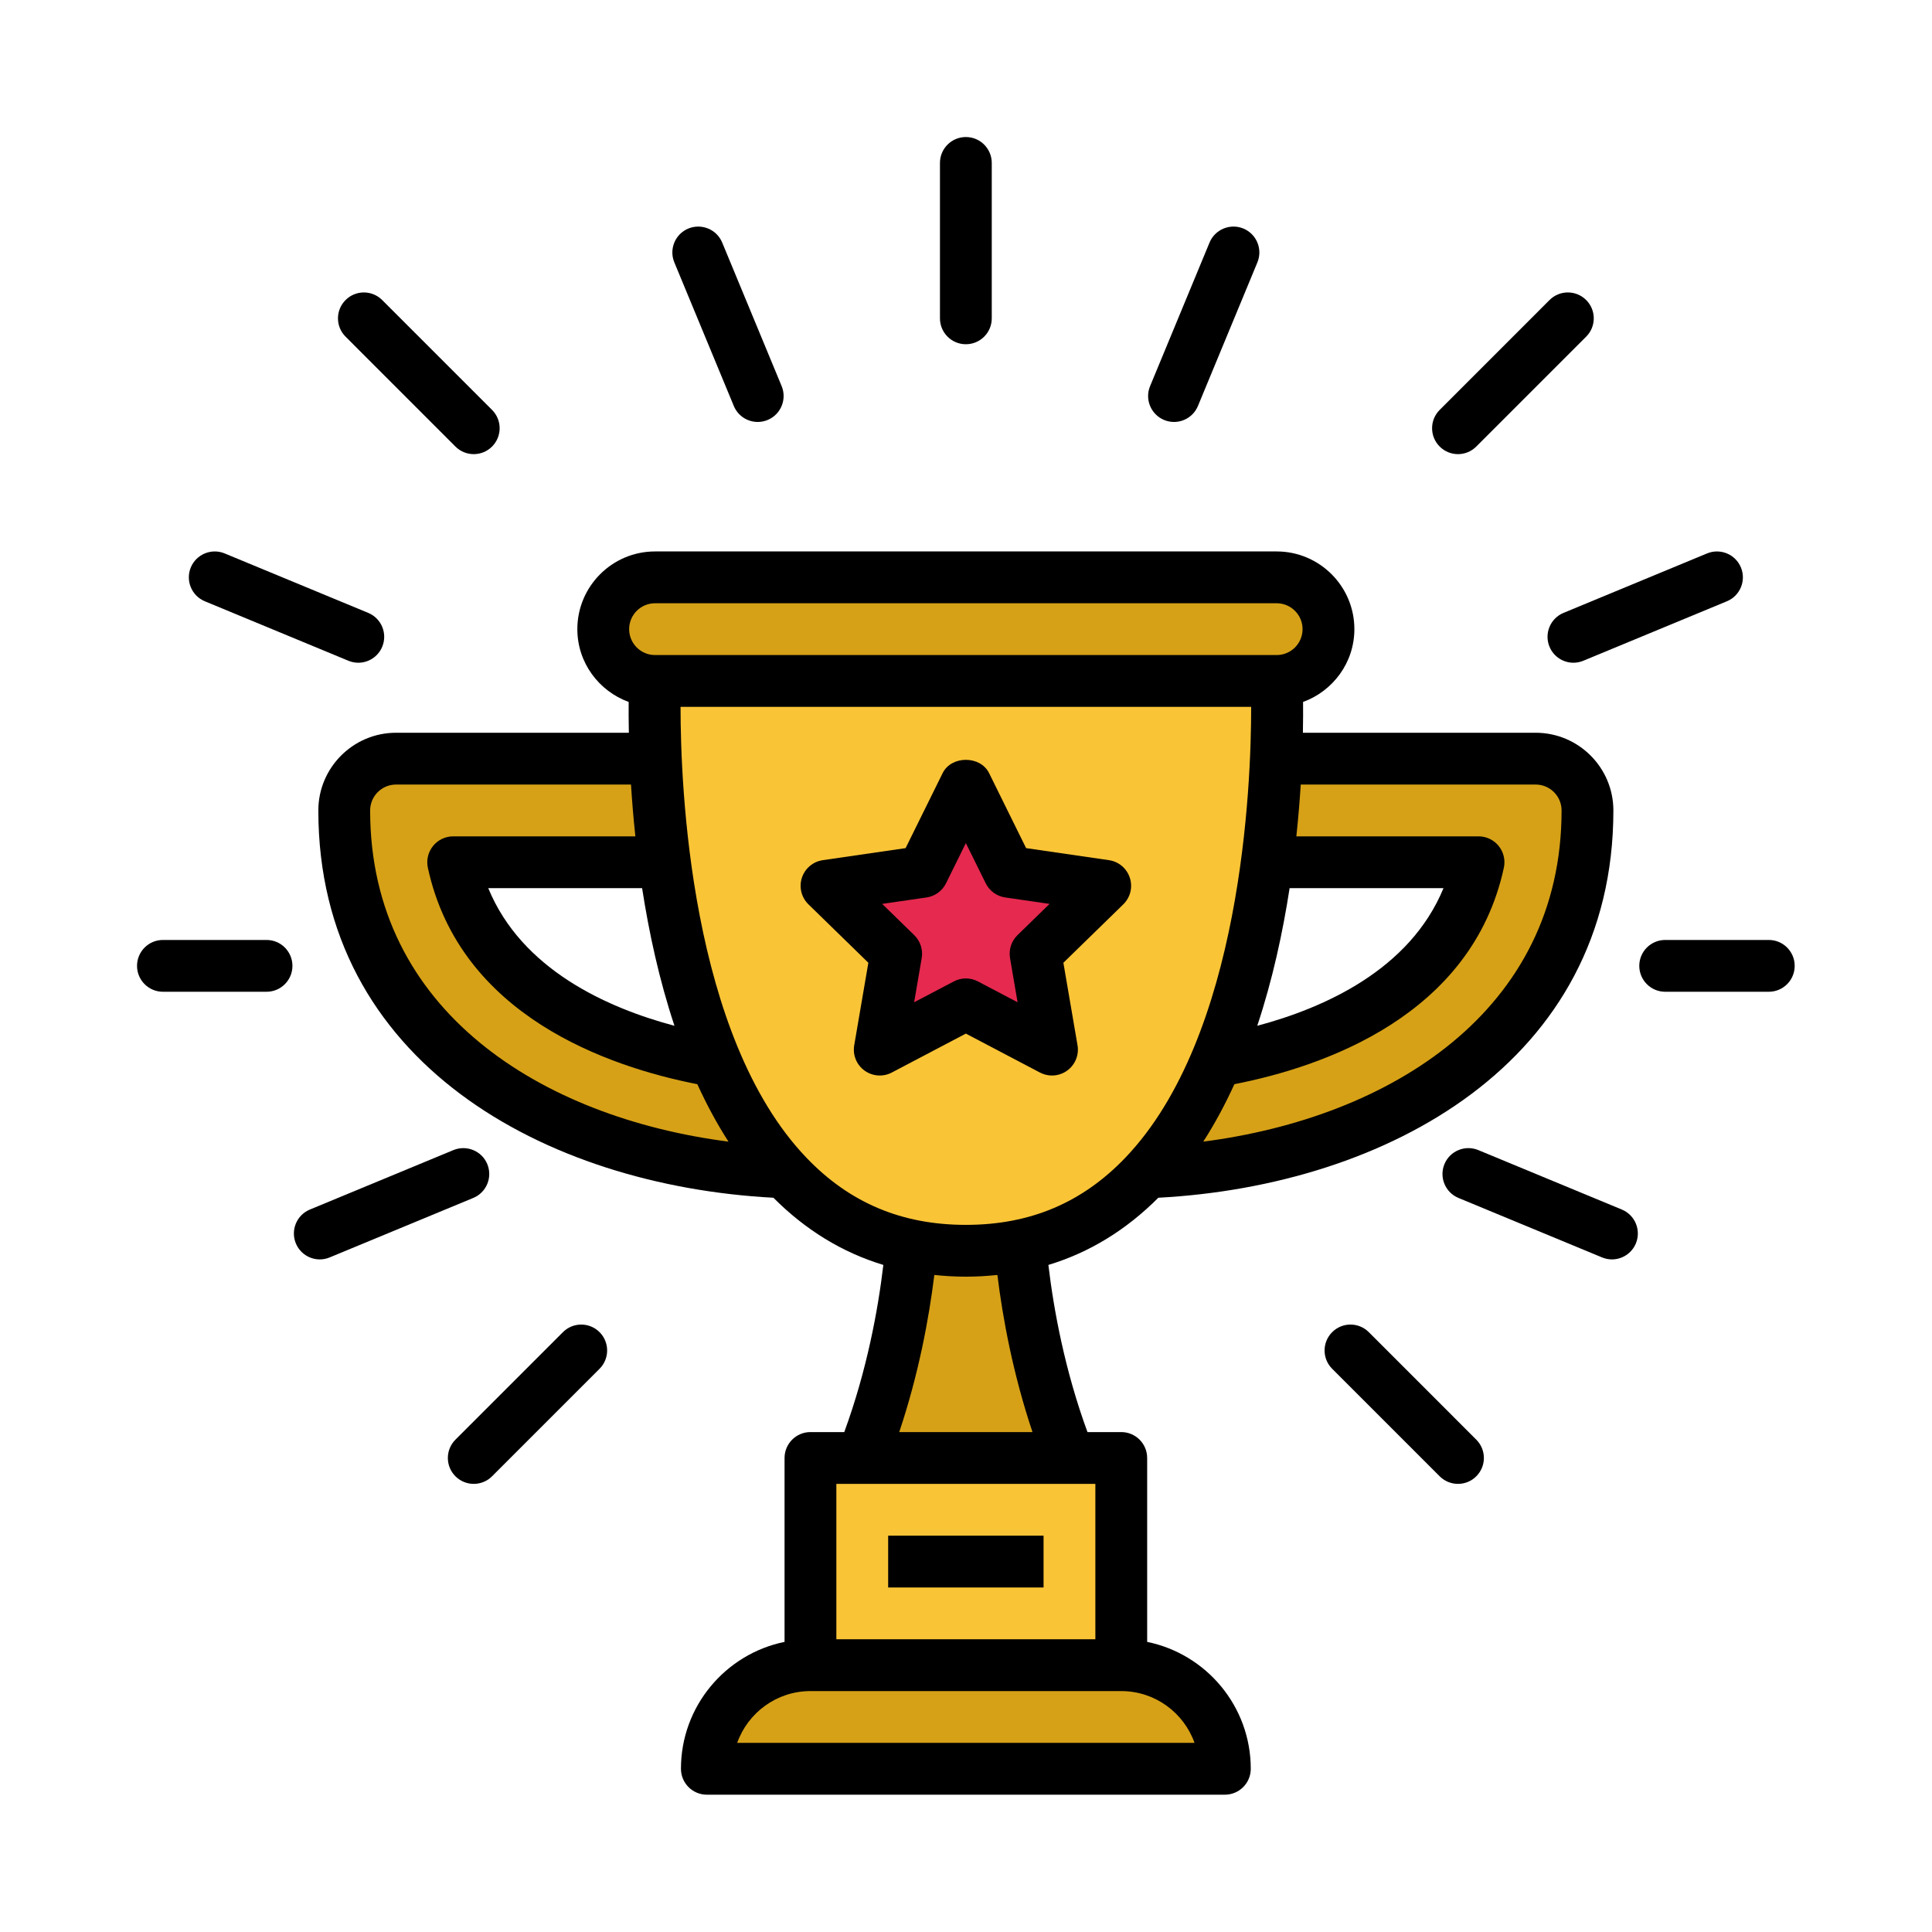 <svg xmlns="http://www.w3.org/2000/svg" xmlns:xlink="http://www.w3.org/1999/xlink" width="500" zoomAndPan="magnify" viewBox="0 0 375 375" height="500" preserveAspectRatio="xMidYMid meet" version="1.0"><defs><clipPath id="2d0c42c6a2"><path d="M 61 107 L 314 107 L 314 348.348 L 61 348.348 Z M 61 107 " clip-rule="nonzero"/></clipPath><clipPath id="32d4e35e29"><path d="M 182 26.598 L 193 26.598 L 193 67 L 182 67 Z M 182 26.598 " clip-rule="nonzero"/></clipPath><clipPath id="432e2e9647"><path d="M 26.598 182 L 57 182 L 57 193 L 26.598 193 Z M 26.598 182 " clip-rule="nonzero"/></clipPath><clipPath id="360776b57e"><path d="M 318 182 L 348.348 182 L 348.348 193 L 318 193 Z M 318 182 " clip-rule="nonzero"/></clipPath></defs><path fill="#d6a117" d="M 207.582 282.992 C 197.527 257.855 197.527 232.719 197.527 232.719 L 177.418 232.719 C 177.418 232.719 177.418 257.855 167.363 282.992 Z M 207.582 282.992 " fill-opacity="1" fill-rule="nonzero"/><path fill="#fac437" d="M 157.309 282.992 L 217.637 282.992 L 217.637 323.211 L 157.309 323.211 Z M 157.309 282.992 " fill-opacity="1" fill-rule="nonzero"/><path fill="#d6a117" d="M 157.309 323.211 L 217.637 323.211 C 228.738 323.211 237.746 332.223 237.746 343.32 L 137.199 343.32 C 137.199 332.223 146.211 323.211 157.309 323.211 Z M 157.309 323.211 " fill-opacity="1" fill-rule="nonzero"/><path fill="#d6a117" d="M 157.309 227.691 C 113.727 227.691 66.816 205.668 66.816 157.309 C 66.816 151.758 71.32 147.254 76.871 147.254 L 167.363 147.254 C 172.918 147.254 177.418 151.758 177.418 157.309 C 177.418 162.863 172.918 167.363 167.363 167.363 L 87.961 167.363 C 94.773 198.82 133.527 207.582 157.309 207.582 C 162.863 207.582 167.363 212.086 167.363 217.637 C 167.363 223.191 162.863 227.691 157.309 227.691 Z M 157.309 227.691 " fill-opacity="1" fill-rule="nonzero"/><path fill="#d6a117" d="M 217.637 227.691 C 261.219 227.691 308.129 205.668 308.129 157.309 C 308.129 151.758 303.629 147.254 298.074 147.254 L 207.582 147.254 C 202.031 147.254 197.527 151.758 197.527 157.309 C 197.527 162.863 202.031 167.363 207.582 167.363 L 286.984 167.363 C 280.176 198.82 241.418 207.582 217.637 207.582 C 212.086 207.582 207.582 212.086 207.582 217.637 C 207.582 223.191 212.086 227.691 217.637 227.691 Z M 217.637 227.691 " fill-opacity="1" fill-rule="nonzero"/><path fill="#fac437" d="M 247.801 132.172 C 247.801 132.172 252.828 242.773 187.473 242.773 C 122.117 242.773 127.145 132.172 127.145 132.172 Z M 247.801 132.172 " fill-opacity="1" fill-rule="nonzero"/><path fill="#d6a117" d="M 127.145 112.062 L 247.801 112.062 C 248.461 112.062 249.117 112.129 249.762 112.258 C 250.41 112.387 251.039 112.578 251.648 112.828 C 252.258 113.082 252.84 113.391 253.387 113.758 C 253.938 114.125 254.445 114.543 254.91 115.008 C 255.379 115.477 255.797 115.984 256.16 116.531 C 256.527 117.082 256.84 117.66 257.09 118.27 C 257.344 118.879 257.535 119.508 257.664 120.156 C 257.793 120.805 257.855 121.457 257.855 122.117 C 257.855 122.777 257.793 123.434 257.664 124.078 C 257.535 124.727 257.344 125.355 257.09 125.965 C 256.84 126.574 256.527 127.156 256.16 127.703 C 255.797 128.254 255.379 128.762 254.91 129.227 C 254.445 129.695 253.938 130.113 253.387 130.477 C 252.84 130.844 252.258 131.156 251.648 131.406 C 251.039 131.66 250.41 131.852 249.762 131.98 C 249.117 132.109 248.461 132.172 247.801 132.172 L 127.145 132.172 C 126.484 132.172 125.832 132.109 125.184 131.98 C 124.535 131.852 123.906 131.66 123.297 131.406 C 122.688 131.156 122.109 130.844 121.559 130.477 C 121.012 130.113 120.504 129.695 120.035 129.227 C 119.57 128.762 119.152 128.254 118.785 127.703 C 118.418 127.156 118.109 126.574 117.855 125.965 C 117.605 125.355 117.414 124.727 117.285 124.078 C 117.156 123.434 117.09 122.777 117.09 122.117 C 117.09 121.457 117.156 120.805 117.285 120.156 C 117.414 119.508 117.605 118.879 117.855 118.27 C 118.109 117.66 118.418 117.082 118.785 116.531 C 119.152 115.984 119.57 115.477 120.035 115.008 C 120.504 114.543 121.012 114.125 121.559 113.758 C 122.109 113.391 122.688 113.082 123.297 112.828 C 123.906 112.578 124.535 112.387 125.184 112.258 C 125.832 112.129 126.484 112.062 127.145 112.062 Z M 127.145 112.062 " fill-opacity="1" fill-rule="nonzero"/><path fill="#e6294f" d="M 187.473 152.281 L 195.832 169.219 L 214.52 171.934 L 200.996 185.117 L 204.191 203.73 L 187.473 194.941 L 170.758 203.73 L 173.949 185.117 L 160.426 171.934 L 179.117 169.219 Z M 187.473 152.281 " fill-opacity="1" fill-rule="nonzero"/><g clip-path="url(#2d0c42c6a2)"><path fill="#000000" d="M 222.664 318.691 L 222.664 282.992 C 222.664 280.219 220.418 277.965 217.637 277.965 L 211.078 277.965 C 206.691 266 204.527 254.285 203.492 245.523 C 211.488 243.102 218.613 238.715 224.832 232.48 C 269.117 230.125 313.156 206.191 313.156 157.309 C 313.156 148.992 306.391 142.227 298.074 142.227 L 252.891 142.227 C 252.938 139.871 252.941 137.859 252.926 136.246 C 258.715 134.137 262.883 128.629 262.883 122.117 C 262.883 113.801 256.117 107.035 247.801 107.035 L 127.145 107.035 C 118.828 107.035 112.062 113.801 112.062 122.117 C 112.062 128.629 116.234 134.137 122.023 136.246 C 122.008 137.859 122.012 139.871 122.059 142.227 L 76.871 142.227 C 68.555 142.227 61.789 148.992 61.789 157.309 C 61.789 206.191 105.828 230.125 150.117 232.48 C 156.332 238.715 163.457 243.102 171.457 245.523 C 170.418 254.285 168.258 266 163.871 277.965 L 157.309 277.965 C 154.531 277.965 152.281 280.219 152.281 282.992 L 152.281 318.691 C 140.824 321.027 132.172 331.184 132.172 343.32 C 132.172 346.098 134.422 348.348 137.199 348.348 L 237.746 348.348 C 240.527 348.348 242.773 346.098 242.773 343.32 C 242.773 331.184 234.125 321.027 222.664 318.691 Z M 298.074 152.281 C 300.848 152.281 303.102 154.539 303.102 157.309 C 303.102 196.27 269.727 216.93 233.555 221.59 C 235.82 218.07 237.824 214.328 239.594 210.438 C 256.879 207.055 285.68 197.156 291.898 168.426 C 292.219 166.941 291.852 165.391 290.898 164.207 C 289.945 163.023 288.508 162.336 286.984 162.336 L 251.621 162.336 C 252 158.777 252.277 155.406 252.473 152.281 Z M 250.312 172.391 L 280.18 172.391 C 273.68 188.191 257.105 195.625 244.031 199.105 C 246.996 190.207 248.98 181.02 250.312 172.391 Z M 127.145 117.09 L 247.801 117.09 C 250.574 117.09 252.828 119.348 252.828 122.117 C 252.828 124.891 250.574 127.145 247.801 127.145 L 127.145 127.145 C 124.371 127.145 122.117 124.891 122.117 122.117 C 122.117 119.348 124.371 117.09 127.145 117.09 Z M 130.914 199.105 C 117.844 195.625 101.266 188.191 94.77 172.391 L 124.633 172.391 C 125.969 181.02 127.953 190.207 130.914 199.105 Z M 71.844 157.309 C 71.844 154.539 74.098 152.281 76.871 152.281 L 122.477 152.281 C 122.672 155.406 122.945 158.777 123.324 162.336 L 87.961 162.336 C 86.441 162.336 85.004 163.023 84.051 164.207 C 83.098 165.391 82.727 166.941 83.047 168.43 C 89.266 197.156 118.07 207.055 135.352 210.441 C 137.125 214.328 139.129 218.07 141.395 221.59 C 105.219 216.934 71.844 196.27 71.844 157.309 Z M 132.094 137.199 L 242.852 137.199 C 242.859 152.602 240.992 201.109 218.438 224.699 C 210.043 233.477 199.914 237.746 187.473 237.746 C 175.035 237.746 164.906 233.477 156.512 224.699 C 133.957 201.109 132.09 152.602 132.094 137.199 Z M 181.352 247.469 C 183.352 247.676 185.387 247.801 187.473 247.801 C 189.562 247.801 191.594 247.676 193.594 247.469 C 194.629 255.871 196.629 266.703 200.406 277.965 L 174.539 277.965 C 178.316 266.703 180.316 255.871 181.352 247.469 Z M 212.609 288.02 L 212.609 318.184 L 162.336 318.184 L 162.336 288.02 Z M 143.086 338.293 C 145.164 332.441 150.754 328.238 157.309 328.238 L 217.637 328.238 C 224.191 328.238 229.785 332.441 231.859 338.293 Z M 143.086 338.293 " fill-opacity="1" fill-rule="nonzero"/></g><path fill="#000000" d="M 201.855 208.18 C 202.586 208.566 203.391 208.758 204.191 208.758 C 205.23 208.758 206.27 208.434 207.145 207.797 C 208.691 206.672 209.469 204.766 209.145 202.879 L 206.402 186.871 L 218.031 175.531 C 219.402 174.195 219.891 172.199 219.301 170.379 C 218.707 168.559 217.137 167.23 215.242 166.957 L 199.168 164.621 L 191.98 150.059 C 190.293 146.625 184.656 146.625 182.969 150.059 L 175.777 164.621 L 159.707 166.957 C 157.809 167.234 156.238 168.559 155.645 170.379 C 155.055 172.199 155.547 174.195 156.918 175.531 L 168.547 186.871 L 165.805 202.879 C 165.48 204.766 166.254 206.672 167.801 207.797 C 169.359 208.922 171.414 209.066 173.094 208.18 L 187.473 200.621 Z M 177.434 194.539 L 178.902 185.965 C 179.184 184.336 178.641 182.672 177.457 181.516 L 171.23 175.445 L 179.84 174.195 C 181.48 173.957 182.895 172.926 183.625 171.441 L 187.473 163.645 L 191.324 171.441 C 192.055 172.926 193.469 173.957 195.109 174.195 L 203.719 175.445 L 197.488 181.516 C 196.305 182.672 195.766 184.336 196.047 185.965 L 197.512 194.539 L 189.809 190.492 C 189.078 190.105 188.277 189.914 187.473 189.914 C 186.668 189.914 185.867 190.105 185.137 190.492 Z M 177.434 194.539 " fill-opacity="1" fill-rule="nonzero"/><path fill="#000000" d="M 172.391 298.074 L 202.555 298.074 L 202.555 308.129 L 172.391 308.129 Z M 172.391 298.074 " fill-opacity="1" fill-rule="nonzero"/><g clip-path="url(#32d4e35e29)"><path fill="#000000" d="M 187.473 66.816 C 190.254 66.816 192.5 64.566 192.5 61.789 L 192.5 31.625 C 192.5 28.852 190.254 26.598 187.473 26.598 C 184.695 26.598 182.445 28.852 182.445 31.625 L 182.445 61.789 C 182.445 64.566 184.695 66.816 187.473 66.816 Z M 187.473 66.816 " fill-opacity="1" fill-rule="nonzero"/></g><path fill="#000000" d="M 142.43 78.797 C 143.23 80.73 145.105 81.902 147.074 81.902 C 147.715 81.902 148.371 81.777 148.996 81.516 C 151.559 80.453 152.777 77.512 151.719 74.949 L 140.176 47.078 C 139.113 44.512 136.164 43.309 133.605 44.359 C 131.043 45.422 129.824 48.363 130.887 50.926 Z M 142.43 78.797 " fill-opacity="1" fill-rule="nonzero"/><path fill="#000000" d="M 88.398 86.676 C 89.383 87.656 90.668 88.148 91.953 88.148 C 93.242 88.148 94.527 87.656 95.508 86.676 C 97.473 84.711 97.473 81.527 95.508 79.566 L 74.18 58.238 C 72.219 56.273 69.035 56.273 67.074 58.238 C 65.109 60.199 65.109 63.383 67.074 65.344 Z M 88.398 86.676 " fill-opacity="1" fill-rule="nonzero"/><path fill="#000000" d="M 39.758 116.707 L 67.621 128.25 C 68.25 128.512 68.902 128.637 69.547 128.637 C 71.516 128.637 73.391 127.465 74.191 125.531 C 75.254 122.965 74.035 120.023 71.473 118.961 L 43.605 107.418 C 41.047 106.359 38.098 107.574 37.035 110.141 C 35.977 112.703 37.191 115.645 39.758 116.707 Z M 39.758 116.707 " fill-opacity="1" fill-rule="nonzero"/><path fill="#000000" d="M 282.992 88.148 C 284.281 88.148 285.566 87.656 286.547 86.672 L 307.875 65.344 C 309.84 63.379 309.84 60.199 307.875 58.234 C 305.91 56.273 302.73 56.273 300.766 58.234 L 279.438 79.566 C 277.477 81.527 277.477 84.711 279.438 86.672 C 280.422 87.656 281.707 88.148 282.992 88.148 Z M 282.992 88.148 " fill-opacity="1" fill-rule="nonzero"/><path fill="#000000" d="M 300.758 125.531 C 301.555 127.465 303.434 128.637 305.402 128.637 C 306.043 128.637 306.695 128.512 307.324 128.25 L 335.191 116.707 C 337.754 115.645 338.973 112.703 337.91 110.141 C 336.852 107.574 333.898 106.363 331.344 107.418 L 303.477 118.961 C 300.914 120.023 299.695 122.965 300.758 125.531 Z M 300.758 125.531 " fill-opacity="1" fill-rule="nonzero"/><g clip-path="url(#432e2e9647)"><path fill="#000000" d="M 51.734 182.445 L 31.625 182.445 C 28.848 182.445 26.598 184.699 26.598 187.473 C 26.598 190.25 28.848 192.5 31.625 192.5 L 51.734 192.5 C 54.516 192.5 56.762 190.25 56.762 187.473 C 56.762 184.699 54.516 182.445 51.734 182.445 Z M 51.734 182.445 " fill-opacity="1" fill-rule="nonzero"/></g><path fill="#000000" d="M 94.582 225.949 C 93.52 223.383 90.566 222.18 88.012 223.23 L 60.145 234.773 C 57.582 235.836 56.363 238.777 57.426 241.344 C 58.227 243.281 60.102 244.449 62.07 244.449 C 62.715 244.449 63.367 244.324 63.996 244.062 L 91.859 232.52 C 94.426 231.457 95.641 228.516 94.582 225.949 Z M 94.582 225.949 " fill-opacity="1" fill-rule="nonzero"/><path fill="#000000" d="M 109.266 258.57 L 88.398 279.438 C 86.438 281.402 86.438 284.586 88.398 286.547 C 89.383 287.527 90.668 288.02 91.953 288.02 C 93.242 288.02 94.527 287.531 95.508 286.547 L 116.375 265.68 C 118.336 263.715 118.336 260.535 116.375 258.57 C 114.41 256.609 111.227 256.605 109.266 258.57 Z M 109.266 258.57 " fill-opacity="1" fill-rule="nonzero"/><path fill="#000000" d="M 265.684 258.57 C 263.719 256.605 260.535 256.605 258.574 258.57 C 256.609 260.535 256.609 263.715 258.574 265.68 L 279.438 286.547 C 280.422 287.527 281.707 288.02 282.992 288.02 C 284.281 288.02 285.566 287.531 286.547 286.547 C 288.512 284.582 288.512 281.402 286.547 279.438 Z M 265.684 258.57 " fill-opacity="1" fill-rule="nonzero"/><path fill="#000000" d="M 314.801 234.773 L 286.934 223.23 C 284.383 222.176 281.426 223.383 280.367 225.949 C 279.305 228.516 280.523 231.457 283.086 232.52 L 310.953 244.062 C 311.582 244.324 312.234 244.449 312.879 244.449 C 314.848 244.449 316.723 243.277 317.523 241.344 C 318.582 238.777 317.363 235.836 314.801 234.773 Z M 314.801 234.773 " fill-opacity="1" fill-rule="nonzero"/><g clip-path="url(#360776b57e)"><path fill="#000000" d="M 343.32 182.445 L 323.211 182.445 C 320.434 182.445 318.184 184.699 318.184 187.473 C 318.184 190.25 320.434 192.5 323.211 192.5 L 343.32 192.5 C 346.102 192.5 348.348 190.25 348.348 187.473 C 348.348 184.699 346.102 182.445 343.32 182.445 Z M 343.32 182.445 " fill-opacity="1" fill-rule="nonzero"/></g><path fill="#000000" d="M 225.949 81.516 C 226.578 81.777 227.23 81.902 227.875 81.902 C 229.844 81.902 231.719 80.73 232.52 78.797 L 244.059 50.93 C 245.121 48.363 243.902 45.422 241.34 44.359 C 238.793 43.305 235.832 44.516 234.773 47.078 L 223.23 74.949 C 222.168 77.512 223.387 80.453 225.949 81.516 Z M 225.949 81.516 " fill-opacity="1" fill-rule="nonzero"/></svg>